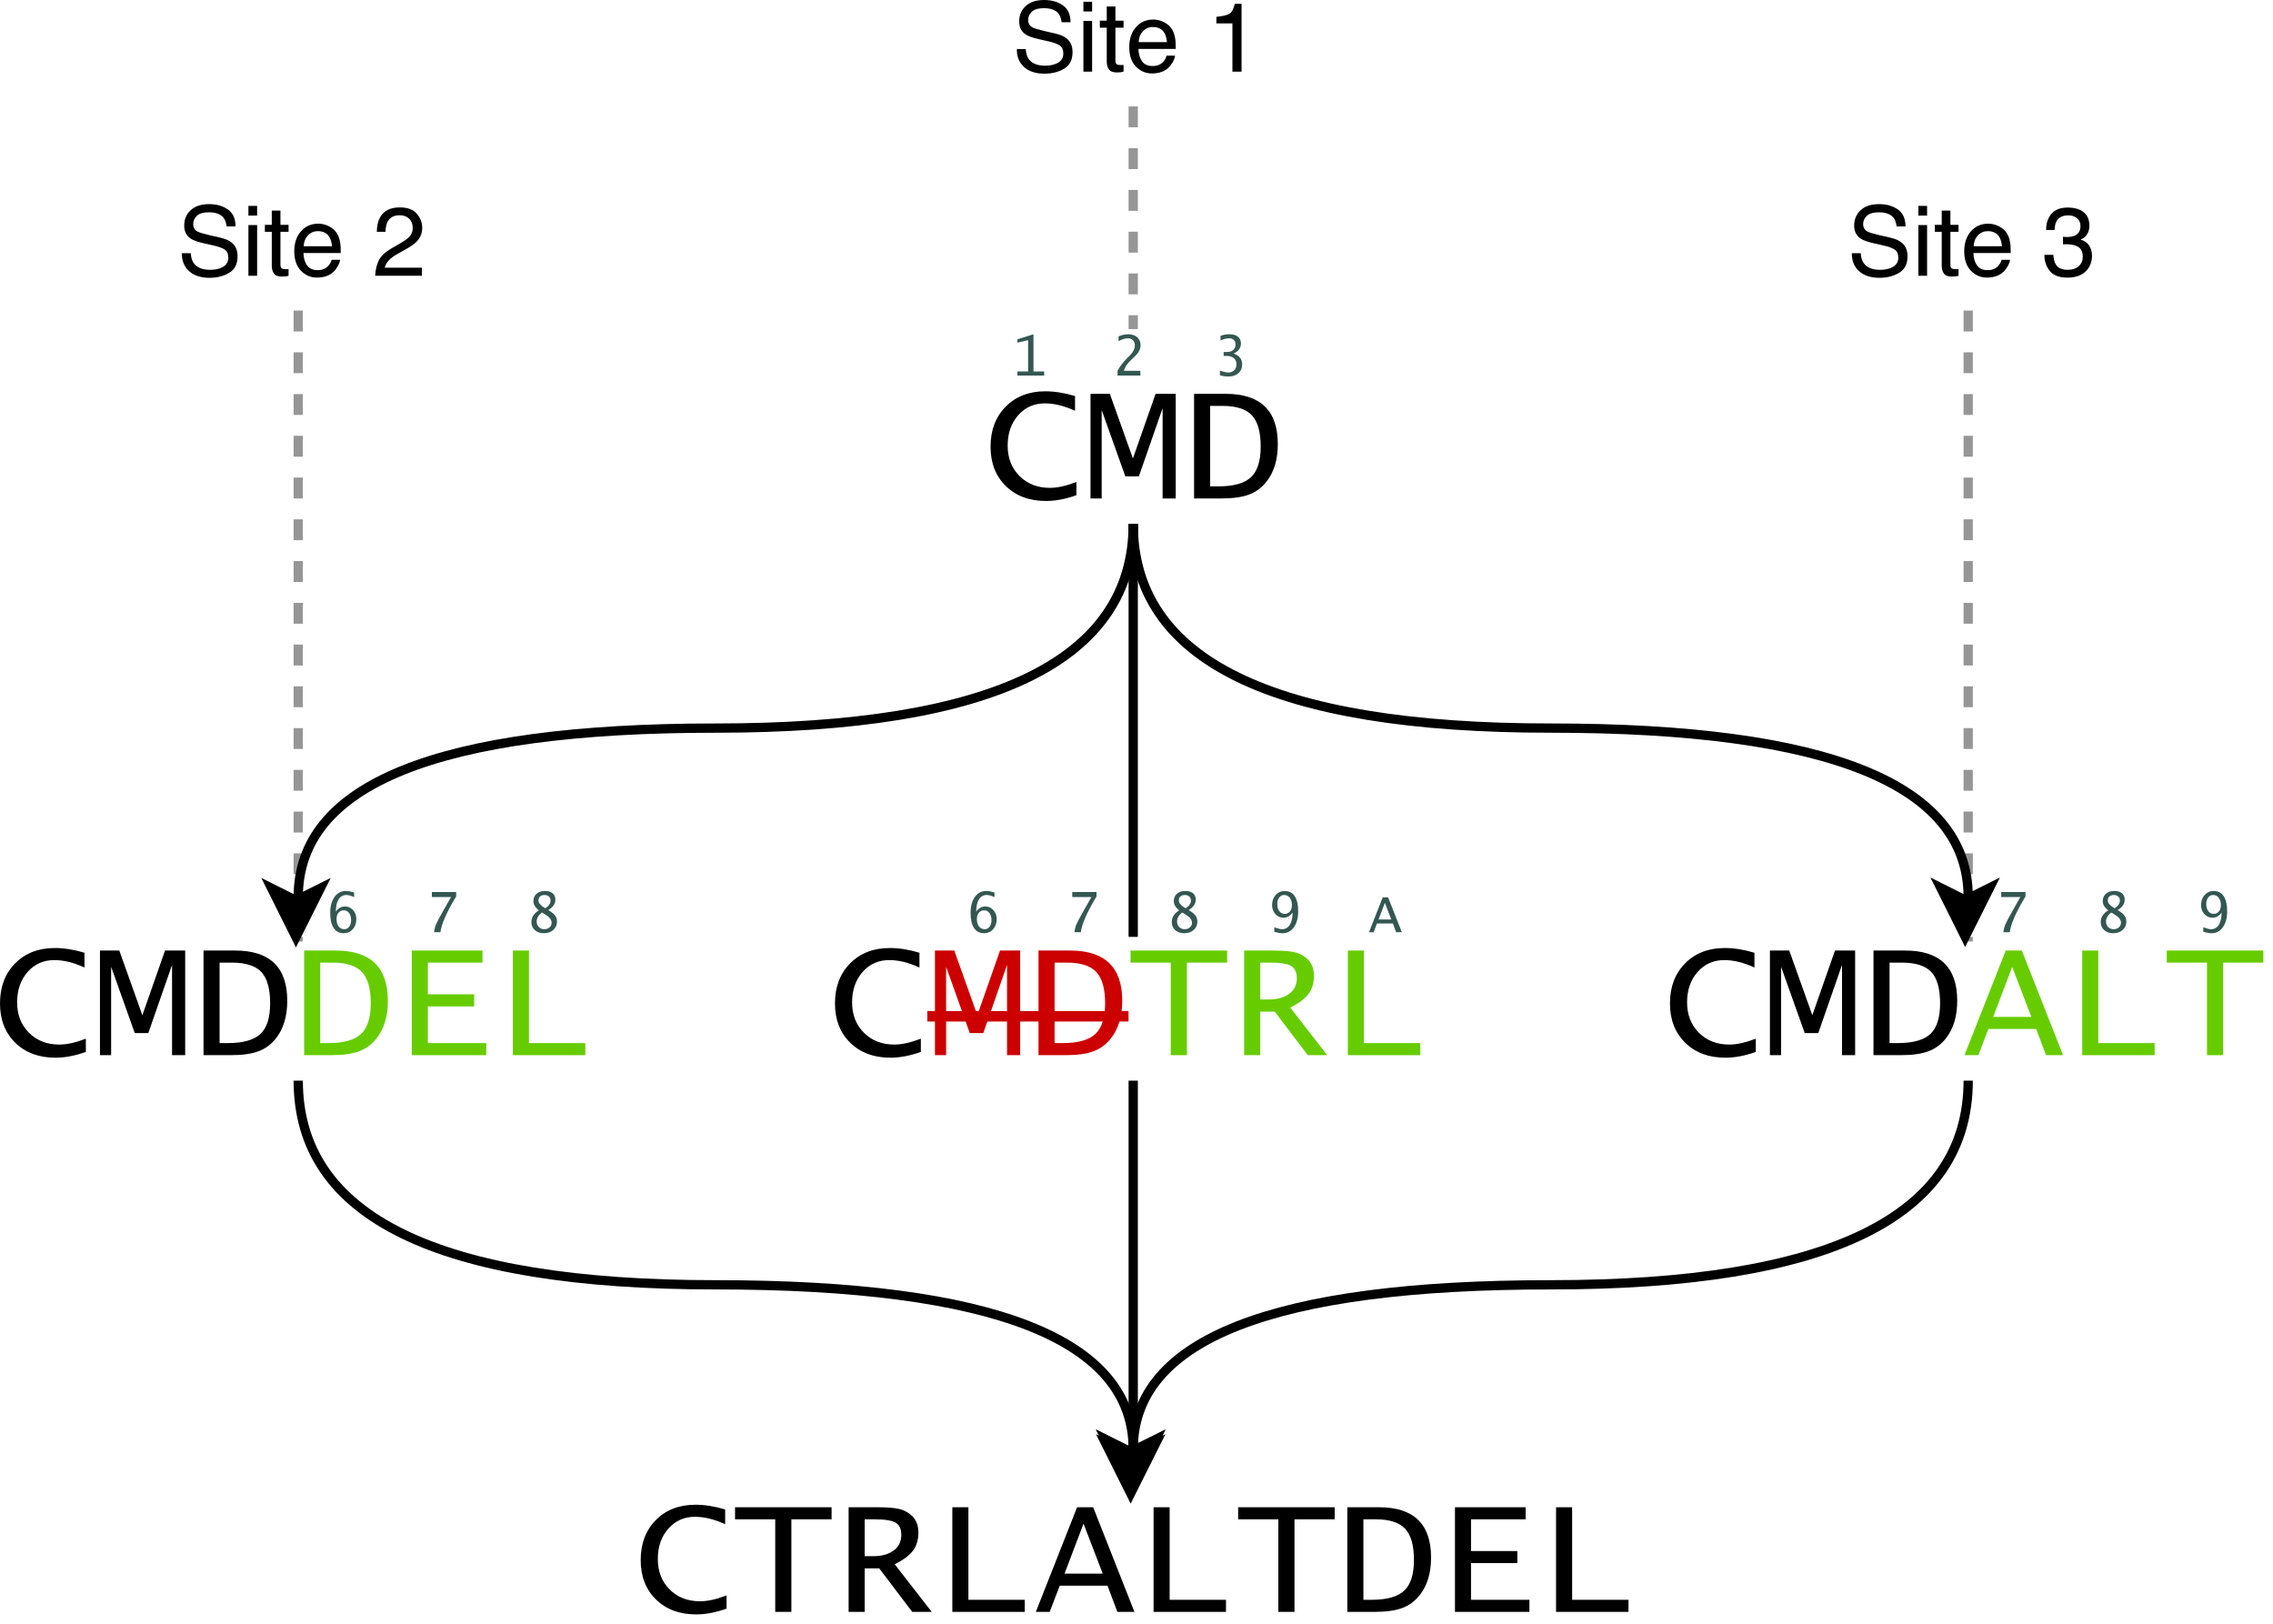 <?xml version="1.0" encoding="UTF-8" standalone="no"?>
<!DOCTYPE svg PUBLIC "-//W3C//DTD SVG 1.1//EN" "http://www.w3.org/Graphics/SVG/1.1/DTD/svg11.dtd">
<svg width="100%" height="100%" viewBox="0 0 196 140" version="1.1" xmlns="http://www.w3.org/2000/svg" xmlns:xlink="http://www.w3.org/1999/xlink" xml:space="preserve" xmlns:serif="http://www.serif.com/" style="fill-rule:evenodd;clip-rule:evenodd;stroke-miterlimit:10;">
    <g transform="matrix(1,0,0,1,-71.083,-59.023)">
        <g transform="matrix(0,0.8,-0.8,0,328,-103)">
            <path d="M236,109C236,109 258.667,109 304,109" style="fill:none;stroke:rgb(150,150,150);stroke-width:1px;stroke-dasharray:2.25,2.25;"/>
        </g>
        <g transform="matrix(0,0.8,-0.8,0,184,41)">
            <path d="M56,109C56,109 78.667,109 124,109" style="fill:none;stroke:rgb(150,150,150);stroke-width:1px;stroke-dasharray:2.25,2.25;"/>
        </g>
        <g transform="matrix(0,0.8,-0.8,0,220.8,-66.2)">
            <path d="M168,65C168,65 176,65 192,65" style="fill:none;stroke:rgb(150,150,150);stroke-width:1px;stroke-dasharray:2.25,2.25;"/>
        </g>
        <g transform="matrix(0.8,0,0,-0.8,24.8,214.776)">
            <path d="M180,138.22C180,123.553 165,116.22 135,116.22C105,116.22 90,110.147 90,98" style="fill:none;stroke:black;stroke-width:1px;"/>
        </g>
        <g transform="matrix(-0.447,-0.895,-0.895,0.447,725.72,-68.242)">
            <path d="M94.927,655.513L99.621,655.513L97.747,654.106L97.745,651.755L94.927,655.513Z" style="fill-rule:nonzero;stroke:black;stroke-width:0.8px;"/>
        </g>
        <g transform="matrix(0.8,0,0,-0.8,24.8,214.776)">
            <path d="M180,138.22C180,123.553 195,116.22 225,116.22C255,116.22 270,110.147 270,98" style="fill:none;stroke:black;stroke-width:1px;"/>
        </g>
        <g transform="matrix(-0.447,-0.895,-0.895,0.447,934.021,60.605)">
            <path d="M238.927,655.513L243.621,655.513L241.747,654.106L241.745,651.755L238.927,655.513Z" style="fill-rule:nonzero;stroke:black;stroke-width:0.8px;"/>
        </g>
        <g transform="matrix(0.8,0,0,-0.8,24.8,310.376)">
            <path d="M90,197.72C90,183.053 105,175.72 135,175.72C165,175.72 180,169.813 180,158" style="fill:none;stroke:black;stroke-width:1px;"/>
        </g>
        <g transform="matrix(-0.447,-0.895,-0.895,0.447,787.279,65.036)">
            <path d="M166.927,607.913L171.621,607.913L169.747,606.506L169.745,604.155L166.927,607.913Z" style="fill-rule:nonzero;stroke:black;stroke-width:0.8px;"/>
        </g>
        <g transform="matrix(0.8,0,0,-0.8,24.8,310.376)">
            <path d="M270,197.72C270,183.053 255,175.72 225,175.72C195,175.72 180,169.813 180,158" style="fill:none;stroke:black;stroke-width:1px;"/>
        </g>
        <g transform="matrix(-0.447,-0.895,-0.895,0.447,787.279,65.036)">
            <path d="M166.927,607.913L171.621,607.913L169.747,606.506L169.745,604.155L166.927,607.913Z" style="fill-rule:nonzero;stroke:black;stroke-width:0.8px;"/>
        </g>
        <path d="M163.902,101.719C162.973,102.052 162.099,102.218 161.279,102.218C159.845,102.218 158.689,101.788 157.812,100.928C156.936,100.068 156.498,98.937 156.498,97.535C156.498,96.115 156.934,94.964 157.805,94.083C158.677,93.202 159.816,92.761 161.223,92.761C162.02,92.761 162.873,92.897 163.782,93.169L163.782,94.441C162.854,94.015 161.987,93.802 161.18,93.802C160.248,93.802 159.48,94.144 158.878,94.828C158.275,95.512 157.974,96.384 157.974,97.444C157.974,98.512 158.314,99.387 158.994,100.066C159.673,100.746 160.548,101.086 161.616,101.086C162.263,101.086 163.025,100.917 163.902,100.58L163.902,101.719Z" style="fill-rule:nonzero;"/>
        <path d="M165.118,102L165.118,92.979L166.784,92.979L168.767,98.534L168.781,98.534L170.729,92.979L172.466,92.979L172.466,102L171.334,102L171.334,94.259L171.32,94.259L169.287,100.095L168.12,100.095L166.095,94.42L166.081,94.42L166.081,102L165.118,102Z" style="fill-rule:nonzero;"/>
        <path d="M174.048,102L174.048,92.979L176.769,92.979C179.769,92.979 181.269,94.423 181.269,97.31C181.269,98.646 180.943,99.727 180.291,100.552C179.884,101.072 179.381,101.443 178.783,101.666C178.186,101.889 177.39,102 176.396,102L174.048,102ZM175.433,100.959L176.129,100.959C177.451,100.959 178.392,100.697 178.952,100.172C179.512,99.647 179.792,98.766 179.792,97.528C179.792,96.272 179.539,95.373 179.033,94.832C178.527,94.29 177.683,94.02 176.502,94.02L175.433,94.02L175.433,100.959Z" style="fill-rule:nonzero;"/>
        <g>
            <path d="M78.487,149.719C77.559,150.052 76.684,150.218 75.864,150.218C74.43,150.218 73.274,149.788 72.398,148.928C71.521,148.068 71.083,146.937 71.083,145.535C71.083,144.115 71.519,142.964 72.391,142.083C73.262,141.202 74.402,140.761 75.808,140.761C76.605,140.761 77.458,140.897 78.367,141.169L78.367,142.441C77.439,142.015 76.572,141.802 75.766,141.802C74.833,141.802 74.065,142.144 73.463,142.828C72.861,143.512 72.559,144.384 72.559,145.444C72.559,146.512 72.899,147.387 73.579,148.066C74.259,148.746 75.133,149.086 76.202,149.086C76.848,149.086 77.61,148.917 78.487,148.58L78.487,149.719Z" style="fill-rule:nonzero;"/>
            <path d="M79.703,150L79.703,140.979L81.37,140.979L83.352,146.534L83.366,146.534L85.314,140.979L87.051,140.979L87.051,150L85.919,150L85.919,142.259L85.905,142.259L83.873,148.095L82.705,148.095L80.68,142.42L80.666,142.42L80.666,150L79.703,150Z" style="fill-rule:nonzero;"/>
            <path d="M88.633,150L88.633,140.979L91.354,140.979C94.354,140.979 95.854,142.423 95.854,145.31C95.854,146.646 95.528,147.727 94.877,148.552C94.469,149.072 93.966,149.443 93.368,149.666C92.771,149.889 91.975,150 90.981,150L88.633,150ZM90.018,148.959L90.714,148.959C92.036,148.959 92.977,148.697 93.537,148.172C94.097,147.647 94.377,146.766 94.377,145.528C94.377,144.272 94.124,143.373 93.618,142.832C93.112,142.29 92.268,142.02 91.087,142.02L90.018,142.02L90.018,148.959Z" style="fill-rule:nonzero;"/>
            <path d="M97.309,150L97.309,140.979L100.03,140.979C103.03,140.979 104.53,142.423 104.53,145.31C104.53,146.646 104.205,147.727 103.553,148.552C103.145,149.072 102.643,149.443 102.045,149.666C101.447,149.889 100.652,150 99.658,150L97.309,150ZM98.695,148.959L99.391,148.959C100.712,148.959 101.654,148.697 102.214,148.172C102.774,147.647 103.054,146.766 103.054,145.528C103.054,144.272 102.801,143.373 102.295,142.832C101.788,142.29 100.945,142.02 99.763,142.02L98.695,142.02L98.695,148.959Z" style="fill:rgb(102,204,0);fill-rule:nonzero;"/>
            <path d="M106.591,150L106.591,140.979L112.687,140.979L112.687,142.02L107.976,142.02L107.976,144.755L111.97,144.755L111.97,145.795L107.976,145.795L107.976,148.959L113.01,148.959L113.01,150L106.591,150Z" style="fill:rgb(102,204,0);fill-rule:nonzero;"/>
            <path d="M115.309,150L115.309,140.979L116.695,140.979L116.695,148.959L121.553,148.959L121.553,150L115.309,150Z" style="fill:rgb(102,204,0);fill-rule:nonzero;"/>
        </g>
        <g>
            <path d="M222.487,149.719C221.559,150.052 220.684,150.218 219.864,150.218C218.43,150.218 217.274,149.788 216.398,148.928C215.521,148.068 215.083,146.937 215.083,145.535C215.083,144.115 215.519,142.964 216.391,142.083C217.262,141.202 218.402,140.761 219.808,140.761C220.605,140.761 221.458,140.897 222.367,141.169L222.367,142.441C221.439,142.015 220.572,141.802 219.766,141.802C218.833,141.802 218.065,142.144 217.463,142.828C216.861,143.512 216.559,144.384 216.559,145.444C216.559,146.512 216.899,147.387 217.579,148.066C218.259,148.746 219.133,149.086 220.202,149.086C220.848,149.086 221.61,148.917 222.487,148.58L222.487,149.719Z" style="fill-rule:nonzero;"/>
            <path d="M223.703,150L223.703,140.979L225.37,140.979L227.352,146.534L227.366,146.534L229.314,140.979L231.051,140.979L231.051,150L229.919,150L229.919,142.259L229.905,142.259L227.873,148.095L226.705,148.095L224.68,142.42L224.666,142.42L224.666,150L223.703,150Z" style="fill-rule:nonzero;"/>
            <path d="M232.633,150L232.633,140.979L235.354,140.979C238.354,140.979 239.854,142.423 239.854,145.31C239.854,146.646 239.528,147.727 238.877,148.552C238.469,149.072 237.966,149.443 237.368,149.666C236.771,149.889 235.975,150 234.981,150L232.633,150ZM234.018,148.959L234.714,148.959C236.036,148.959 236.977,148.697 237.537,148.172C238.097,147.647 238.377,146.766 238.377,145.528C238.377,144.272 238.124,143.373 237.618,142.832C237.112,142.29 236.268,142.02 235.087,142.02L234.018,142.02L234.018,148.959Z" style="fill-rule:nonzero;"/>
            <path d="M240.48,150L244.038,140.979L245.423,140.979L248.98,150L247.511,150L246.66,147.743L242.54,147.743L241.675,150L240.48,150ZM242.955,146.702L246.245,146.702L244.593,142.392L242.955,146.702Z" style="fill:rgb(102,204,0);fill-rule:nonzero;"/>
            <path d="M250.633,150L250.633,140.979L252.018,140.979L252.018,148.959L256.877,148.959L256.877,150L250.633,150Z" style="fill:rgb(102,204,0);fill-rule:nonzero;"/>
            <path d="M261.391,150L261.391,142.02L257.924,142.02L257.924,140.979L266.249,140.979L266.249,142.02L262.783,142.02L262.783,150L261.391,150Z" style="fill:rgb(102,204,0);fill-rule:nonzero;"/>
        </g>
        <path d="M133.734,197.719C132.805,198.052 131.931,198.218 131.111,198.218C129.677,198.218 128.521,197.788 127.645,196.928C126.768,196.068 126.33,194.937 126.33,193.535C126.33,192.115 126.766,190.964 127.638,190.083C128.509,189.202 129.648,188.761 131.055,188.761C131.852,188.761 132.705,188.897 133.614,189.169L133.614,190.441C132.686,190.015 131.819,189.802 131.012,189.802C130.08,189.802 129.312,190.144 128.71,190.828C128.107,191.512 127.806,192.384 127.806,193.444C127.806,194.512 128.146,195.387 128.826,196.066C129.505,196.746 130.38,197.086 131.448,197.086C132.095,197.086 132.857,196.917 133.734,196.58L133.734,197.719Z" style="fill-rule:nonzero;"/>
        <path d="M137.931,198L137.931,190.02L134.465,190.02L134.465,188.979L142.79,188.979L142.79,190.02L139.323,190.02L139.323,198L137.931,198Z" style="fill-rule:nonzero;"/>
        <path d="M144.259,198L144.259,188.979L146.784,188.979C147.834,188.979 148.563,189.066 148.97,189.239C149.842,189.6 150.278,190.237 150.278,191.152C150.278,191.78 150.121,192.304 149.807,192.723C149.493,193.143 148.968,193.533 148.232,193.894L151.424,198L149.744,198L146.896,194.245L145.645,194.245L145.645,198L144.259,198ZM145.645,193.198L146.376,193.198C147.121,193.198 147.712,193.034 148.148,192.705C148.584,192.377 148.802,191.934 148.802,191.377C148.802,190.856 148.638,190.5 148.309,190.308C147.981,190.116 147.377,190.02 146.495,190.02L145.645,190.02L145.645,193.198Z" style="fill-rule:nonzero;"/>
        <path d="M153.203,198L153.203,188.979L154.588,188.979L154.588,196.959L159.447,196.959L159.447,198L153.203,198Z" style="fill-rule:nonzero;"/>
        <path d="M160.403,198L163.961,188.979L165.346,188.979L168.904,198L167.434,198L166.584,195.743L162.463,195.743L161.598,198L160.403,198ZM162.878,194.702L166.169,194.702L164.516,190.392L162.878,194.702Z" style="fill-rule:nonzero;"/>
        <path d="M170.556,198L170.556,188.979L171.941,188.979L171.941,196.959L176.8,196.959L176.8,198L170.556,198Z" style="fill-rule:nonzero;"/>
        <path d="M181.314,198L181.314,190.02L177.848,190.02L177.848,188.979L186.173,188.979L186.173,190.02L182.706,190.02L182.706,198L181.314,198Z" style="fill-rule:nonzero;"/>
        <path d="M187.262,198L187.262,188.979L189.984,188.979C192.984,188.979 194.484,190.423 194.484,193.31C194.484,194.646 194.158,195.727 193.506,196.552C193.098,197.072 192.596,197.443 191.998,197.666C191.4,197.889 190.605,198 189.611,198L187.262,198ZM188.648,196.959L189.344,196.959C190.666,196.959 191.607,196.697 192.167,196.172C192.727,195.647 193.007,194.766 193.007,193.528C193.007,192.272 192.754,191.373 192.248,190.832C191.741,190.29 190.898,190.02 189.716,190.02L188.648,190.02L188.648,196.959Z" style="fill-rule:nonzero;"/>
        <path d="M196.544,198L196.544,188.979L202.64,188.979L202.64,190.02L197.929,190.02L197.929,192.755L201.923,192.755L201.923,193.795L197.929,193.795L197.929,196.959L202.963,196.959L202.963,198L196.544,198Z" style="fill-rule:nonzero;"/>
        <path d="M205.262,198L205.262,188.979L206.648,188.979L206.648,196.959L211.506,196.959L211.506,198L205.262,198Z" style="fill-rule:nonzero;"/>
        <path d="M159.533,63.256C159.552,63.598 159.633,63.875 159.775,64.088C160.046,64.488 160.523,64.687 161.207,64.687C161.513,64.687 161.792,64.644 162.043,64.556C162.53,64.387 162.773,64.083 162.773,63.646C162.773,63.317 162.671,63.084 162.466,62.944C162.258,62.807 161.933,62.688 161.49,62.587L160.673,62.403C160.14,62.282 159.763,62.15 159.541,62.005C159.158,61.753 158.967,61.377 158.967,60.877C158.967,60.336 159.154,59.891 159.529,59.544C159.904,59.197 160.434,59.023 161.12,59.023C161.752,59.023 162.289,59.175 162.73,59.48C163.172,59.785 163.393,60.273 163.393,60.943L162.626,60.943C162.585,60.62 162.497,60.372 162.363,60.2C162.114,59.886 161.692,59.729 161.096,59.729C160.615,59.729 160.269,59.83 160.058,60.032C159.848,60.234 159.742,60.47 159.742,60.737C159.742,61.033 159.865,61.249 160.111,61.386C160.273,61.473 160.638,61.582 161.207,61.714L162.051,61.906C162.459,61.999 162.773,62.127 162.995,62.288C163.378,62.57 163.569,62.978 163.569,63.514C163.569,64.181 163.326,64.659 162.841,64.946C162.356,65.233 161.792,65.376 161.149,65.376C160.4,65.376 159.813,65.185 159.39,64.802C158.966,64.422 158.758,63.907 158.766,63.256L159.533,63.256Z" style="fill-rule:nonzero;"/>
        <path d="M164.504,60.828L165.255,60.828L165.255,65.2L164.504,65.2L164.504,60.828ZM164.504,59.175L165.255,59.175L165.255,60.012L164.504,60.012L164.504,59.175Z" style="fill-rule:nonzero;"/>
        <path d="M166.518,59.581L167.265,59.581L167.265,60.807L167.966,60.807L167.966,61.41L167.265,61.41L167.265,64.277C167.265,64.43 167.317,64.533 167.42,64.585C167.478,64.615 167.574,64.63 167.708,64.63C167.743,64.63 167.781,64.629 167.822,64.628C167.863,64.626 167.911,64.623 167.966,64.618L167.966,65.2C167.881,65.225 167.793,65.242 167.701,65.253C167.61,65.264 167.511,65.27 167.404,65.27C167.059,65.27 166.826,65.182 166.703,65.005C166.58,64.829 166.518,64.6 166.518,64.318L166.518,61.41L165.923,61.41L165.923,60.807L166.518,60.807L166.518,59.581Z" style="fill-rule:nonzero;"/>
        <path d="M170.533,60.709C170.845,60.709 171.147,60.782 171.44,60.928C171.733,61.075 171.955,61.264 172.108,61.496C172.256,61.718 172.355,61.976 172.404,62.271C172.448,62.474 172.469,62.796 172.469,63.239L169.25,63.239C169.263,63.685 169.369,64.043 169.566,64.312C169.762,64.581 170.067,64.716 170.48,64.716C170.866,64.716 171.173,64.589 171.403,64.335C171.534,64.187 171.627,64.016 171.682,63.822L172.408,63.822C172.389,63.983 172.325,64.163 172.217,64.361C172.109,64.559 171.988,64.721 171.854,64.847C171.63,65.066 171.352,65.214 171.022,65.29C170.844,65.334 170.643,65.356 170.419,65.356C169.872,65.356 169.408,65.157 169.028,64.759C168.648,64.361 168.458,63.804 168.458,63.088C168.458,62.382 168.65,61.809 169.032,61.369C169.415,60.929 169.916,60.709 170.533,60.709ZM171.711,62.653C171.681,62.333 171.611,62.077 171.501,61.886C171.299,61.53 170.961,61.353 170.488,61.353C170.149,61.353 169.865,61.475 169.635,61.72C169.406,61.965 169.284,62.276 169.27,62.653L171.711,62.653Z" style="fill-rule:nonzero;"/>
        <path d="M175.972,61.041L175.972,60.475C176.505,60.423 176.877,60.336 177.088,60.215C177.298,60.093 177.456,59.805 177.559,59.351L178.142,59.351L178.142,65.2L177.354,65.2L177.354,61.041L175.972,61.041Z" style="fill-rule:nonzero;"/>
        <path d="M231.533,80.856C231.552,81.198 231.633,81.475 231.775,81.688C232.046,82.088 232.523,82.287 233.207,82.287C233.513,82.287 233.792,82.244 234.043,82.156C234.53,81.987 234.773,81.683 234.773,81.246C234.773,80.917 234.671,80.684 234.466,80.544C234.258,80.407 233.933,80.288 233.49,80.187L232.673,80.003C232.14,79.882 231.763,79.75 231.541,79.605C231.158,79.353 230.967,78.977 230.967,78.477C230.967,77.936 231.154,77.491 231.529,77.144C231.904,76.797 232.434,76.623 233.12,76.623C233.752,76.623 234.289,76.775 234.73,77.08C235.172,77.385 235.393,77.873 235.393,78.543L234.626,78.543C234.585,78.22 234.497,77.972 234.363,77.8C234.114,77.486 233.692,77.329 233.096,77.329C232.615,77.329 232.269,77.43 232.058,77.632C231.848,77.834 231.742,78.07 231.742,78.337C231.742,78.633 231.865,78.849 232.111,78.986C232.273,79.073 232.638,79.182 233.207,79.314L234.051,79.506C234.459,79.599 234.773,79.727 234.995,79.888C235.378,80.17 235.569,80.578 235.569,81.114C235.569,81.781 235.326,82.259 234.841,82.546C234.356,82.833 233.792,82.976 233.149,82.976C232.4,82.976 231.813,82.785 231.39,82.402C230.966,82.022 230.758,81.507 230.766,80.856L231.533,80.856Z" style="fill-rule:nonzero;"/>
        <path d="M236.504,78.428L237.255,78.428L237.255,82.8L236.504,82.8L236.504,78.428ZM236.504,76.775L237.255,76.775L237.255,77.612L236.504,77.612L236.504,76.775Z" style="fill-rule:nonzero;"/>
        <path d="M238.518,77.181L239.265,77.181L239.265,78.407L239.966,78.407L239.966,79.01L239.265,79.01L239.265,81.877C239.265,82.03 239.317,82.133 239.42,82.185C239.478,82.215 239.574,82.23 239.708,82.23C239.743,82.23 239.781,82.229 239.822,82.228C239.863,82.226 239.911,82.223 239.966,82.218L239.966,82.8C239.881,82.825 239.793,82.842 239.701,82.853C239.61,82.864 239.511,82.87 239.404,82.87C239.059,82.87 238.826,82.782 238.703,82.605C238.58,82.429 238.518,82.2 238.518,81.918L238.518,79.01L237.923,79.01L237.923,78.407L238.518,78.407L238.518,77.181Z" style="fill-rule:nonzero;"/>
        <path d="M242.533,78.309C242.845,78.309 243.147,78.382 243.44,78.528C243.733,78.675 243.955,78.864 244.108,79.096C244.256,79.318 244.355,79.576 244.404,79.871C244.448,80.074 244.469,80.396 244.469,80.839L241.25,80.839C241.263,81.285 241.369,81.643 241.566,81.912C241.762,82.181 242.067,82.316 242.48,82.316C242.866,82.316 243.173,82.189 243.403,81.935C243.534,81.787 243.627,81.616 243.682,81.422L244.408,81.422C244.389,81.583 244.325,81.763 244.217,81.961C244.109,82.159 243.988,82.321 243.854,82.447C243.63,82.666 243.352,82.814 243.022,82.89C242.844,82.934 242.643,82.956 242.419,82.956C241.872,82.956 241.408,82.757 241.028,82.359C240.648,81.961 240.458,81.404 240.458,80.688C240.458,79.982 240.65,79.409 241.032,78.969C241.415,78.529 241.916,78.309 242.533,78.309ZM243.711,80.253C243.681,79.933 243.611,79.677 243.501,79.486C243.299,79.13 242.961,78.953 242.488,78.953C242.149,78.953 241.865,79.075 241.635,79.32C241.406,79.565 241.284,79.876 241.27,80.253L243.711,80.253Z" style="fill-rule:nonzero;"/>
        <path d="M249.35,82.96C248.656,82.96 248.152,82.769 247.839,82.388C247.526,82.006 247.369,81.542 247.369,80.995L248.14,80.995C248.173,81.375 248.244,81.652 248.354,81.824C248.545,82.133 248.891,82.287 249.391,82.287C249.78,82.287 250.091,82.183 250.326,81.976C250.562,81.768 250.679,81.5 250.679,81.172C250.679,80.767 250.555,80.484 250.308,80.323C250.061,80.161 249.717,80.081 249.276,80.081C249.227,80.081 249.177,80.081 249.127,80.083C249.076,80.084 249.025,80.086 248.973,80.089L248.973,79.437C249.05,79.445 249.114,79.45 249.166,79.453C249.218,79.456 249.274,79.457 249.334,79.457C249.61,79.457 249.837,79.413 250.015,79.326C250.326,79.173 250.482,78.899 250.482,78.506C250.482,78.213 250.378,77.988 250.171,77.829C249.963,77.67 249.721,77.591 249.445,77.591C248.952,77.591 248.612,77.755 248.423,78.083C248.319,78.264 248.261,78.521 248.247,78.854L247.517,78.854C247.517,78.417 247.604,78.045 247.779,77.739C248.08,77.192 248.609,76.918 249.367,76.918C249.966,76.918 250.429,77.052 250.757,77.318C251.085,77.585 251.249,77.971 251.249,78.477C251.249,78.838 251.152,79.13 250.958,79.355C250.838,79.494 250.682,79.604 250.491,79.683C250.8,79.768 251.041,79.931 251.214,80.173C251.388,80.415 251.475,80.711 251.475,81.061C251.475,81.621 251.29,82.078 250.921,82.431C250.552,82.784 250.028,82.96 249.35,82.96Z" style="fill-rule:nonzero;"/>
        <path d="M87.533,80.856C87.552,81.198 87.633,81.475 87.775,81.688C88.046,82.088 88.523,82.287 89.207,82.287C89.513,82.287 89.792,82.244 90.043,82.156C90.53,81.987 90.773,81.683 90.773,81.246C90.773,80.917 90.671,80.684 90.466,80.544C90.258,80.407 89.933,80.288 89.49,80.187L88.673,80.003C88.14,79.882 87.763,79.75 87.541,79.605C87.158,79.353 86.967,78.977 86.967,78.477C86.967,77.936 87.154,77.491 87.529,77.144C87.904,76.797 88.434,76.623 89.12,76.623C89.752,76.623 90.289,76.775 90.73,77.08C91.172,77.385 91.393,77.873 91.393,78.543L90.626,78.543C90.585,78.22 90.497,77.972 90.363,77.8C90.114,77.486 89.692,77.329 89.096,77.329C88.615,77.329 88.269,77.43 88.058,77.632C87.848,77.834 87.742,78.07 87.742,78.337C87.742,78.633 87.865,78.849 88.111,78.986C88.273,79.073 88.638,79.182 89.207,79.314L90.051,79.506C90.459,79.599 90.773,79.727 90.995,79.888C91.378,80.17 91.569,80.578 91.569,81.114C91.569,81.781 91.326,82.259 90.841,82.546C90.356,82.833 89.792,82.976 89.149,82.976C88.4,82.976 87.813,82.785 87.39,82.402C86.966,82.022 86.758,81.507 86.766,80.856L87.533,80.856Z" style="fill-rule:nonzero;"/>
        <path d="M92.504,78.428L93.255,78.428L93.255,82.8L92.504,82.8L92.504,78.428ZM92.504,76.775L93.255,76.775L93.255,77.612L92.504,77.612L92.504,76.775Z" style="fill-rule:nonzero;"/>
        <path d="M94.518,77.181L95.265,77.181L95.265,78.407L95.966,78.407L95.966,79.01L95.265,79.01L95.265,81.877C95.265,82.03 95.317,82.133 95.42,82.185C95.478,82.215 95.574,82.23 95.708,82.23C95.743,82.23 95.781,82.229 95.822,82.228C95.863,82.226 95.911,82.223 95.966,82.218L95.966,82.8C95.881,82.825 95.793,82.842 95.701,82.853C95.61,82.864 95.511,82.87 95.404,82.87C95.059,82.87 94.826,82.782 94.703,82.605C94.58,82.429 94.518,82.2 94.518,81.918L94.518,79.01L93.923,79.01L93.923,78.407L94.518,78.407L94.518,77.181Z" style="fill-rule:nonzero;"/>
        <path d="M98.533,78.309C98.845,78.309 99.147,78.382 99.44,78.528C99.733,78.675 99.955,78.864 100.108,79.096C100.256,79.318 100.355,79.576 100.404,79.871C100.448,80.074 100.469,80.396 100.469,80.839L97.25,80.839C97.263,81.285 97.369,81.643 97.566,81.912C97.762,82.181 98.067,82.316 98.48,82.316C98.866,82.316 99.173,82.189 99.403,81.935C99.534,81.787 99.627,81.616 99.682,81.422L100.408,81.422C100.389,81.583 100.325,81.763 100.217,81.961C100.109,82.159 99.988,82.321 99.854,82.447C99.63,82.666 99.352,82.814 99.022,82.89C98.844,82.934 98.643,82.956 98.419,82.956C97.872,82.956 97.408,82.757 97.028,82.359C96.648,81.961 96.458,81.404 96.458,80.688C96.458,79.982 96.65,79.409 97.032,78.969C97.415,78.529 97.916,78.309 98.533,78.309ZM99.711,80.253C99.681,79.933 99.611,79.677 99.501,79.486C99.299,79.13 98.961,78.953 98.488,78.953C98.149,78.953 97.865,79.075 97.635,79.32C97.406,79.565 97.284,79.876 97.27,80.253L99.711,80.253Z" style="fill-rule:nonzero;"/>
        <path d="M103.431,82.8C103.458,82.294 103.563,81.854 103.745,81.479C103.926,81.105 104.281,80.764 104.809,80.458L105.596,80.003C105.949,79.798 106.197,79.623 106.339,79.478C106.563,79.251 106.675,78.991 106.675,78.698C106.675,78.357 106.573,78.085 106.367,77.884C106.162,77.683 105.889,77.583 105.547,77.583C105.041,77.583 104.691,77.774 104.497,78.157C104.393,78.362 104.336,78.646 104.325,79.01L103.574,79.01C103.583,78.499 103.677,78.082 103.857,77.759C104.177,77.19 104.742,76.906 105.551,76.906C106.224,76.906 106.715,77.088 107.026,77.452C107.336,77.815 107.491,78.22 107.491,78.666C107.491,79.136 107.326,79.538 106.995,79.871C106.804,80.066 106.46,80.301 105.966,80.577L105.404,80.889C105.136,81.036 104.925,81.177 104.772,81.311C104.499,81.549 104.326,81.813 104.255,82.103L107.463,82.103L107.463,82.8L103.431,82.8Z" style="fill-rule:nonzero;"/>
        <g>
            <path d="M150.487,149.719C149.559,150.052 148.684,150.218 147.864,150.218C146.43,150.218 145.274,149.788 144.398,148.928C143.521,148.068 143.083,146.937 143.083,145.535C143.083,144.115 143.519,142.964 144.391,142.083C145.263,141.202 146.402,140.761 147.808,140.761C148.605,140.761 149.458,140.897 150.367,141.169L150.367,142.441C149.439,142.015 148.572,141.802 147.766,141.802C146.833,141.802 146.065,142.144 145.463,142.828C144.861,143.512 144.559,144.384 144.559,145.444C144.559,146.512 144.899,147.387 145.579,148.066C146.259,148.746 147.133,149.086 148.202,149.086C148.848,149.086 149.61,148.917 150.487,148.58L150.487,149.719Z" style="fill-rule:nonzero;"/>
            <path d="M151.703,150L151.703,140.979L153.37,140.979L155.352,146.534L155.366,146.534L157.314,140.979L159.051,140.979L159.051,150L157.919,150L157.919,142.259L157.905,142.259L155.873,148.095L154.705,148.095L152.68,142.42L152.666,142.42L152.666,150L151.703,150Z" style="fill:rgb(204,0,0);fill-rule:nonzero;"/>
            <path d="M160.633,150L160.633,140.979L163.354,140.979C166.354,140.979 167.854,142.423 167.854,145.31C167.854,146.646 167.528,147.727 166.877,148.552C166.469,149.072 165.966,149.443 165.368,149.666C164.771,149.889 163.975,150 162.981,150L160.633,150ZM162.018,148.959L162.714,148.959C164.036,148.959 164.977,148.697 165.537,148.172C166.097,147.647 166.377,146.766 166.377,145.528C166.377,144.272 166.124,143.373 165.618,142.832C165.112,142.29 164.268,142.02 163.087,142.02L162.018,142.02L162.018,148.959Z" style="fill:rgb(204,0,0);fill-rule:nonzero;"/>
        </g>
        <g transform="matrix(1,0,0,1,0,-498.7)">
            <rect x="151.042" y="644.9" width="17.353" height="0.9" style="fill:rgb(204,0,0);"/>
        </g>
        <path d="M172.038,150L172.038,142.02L168.571,142.02L168.571,140.979L176.896,140.979L176.896,142.02L173.43,142.02L173.43,150L172.038,150Z" style="fill:rgb(102,204,0);fill-rule:nonzero;"/>
        <path d="M178.366,150L178.366,140.979L180.89,140.979C181.94,140.979 182.669,141.066 183.077,141.239C183.948,141.6 184.384,142.237 184.384,143.152C184.384,143.78 184.227,144.304 183.913,144.723C183.599,145.143 183.074,145.533 182.338,145.894L185.53,150L183.85,150L181.002,146.245L179.751,146.245L179.751,150L178.366,150ZM179.751,145.198L180.482,145.198C181.227,145.198 181.818,145.034 182.254,144.705C182.69,144.377 182.908,143.934 182.908,143.377C182.908,142.856 182.744,142.5 182.416,142.308C182.088,142.116 181.483,142.02 180.602,142.02L179.751,142.02L179.751,145.198Z" style="fill:rgb(102,204,0);fill-rule:nonzero;"/>
        <path d="M187.309,150L187.309,140.979L188.695,140.979L188.695,148.959L193.553,148.959L193.553,150L187.309,150Z" style="fill:rgb(102,204,0);fill-rule:nonzero;"/>
        <path d="M158.811,91.4L158.811,91.053L159.737,91.053L159.737,88.355L158.811,88.564L158.811,88.278L160.198,87.845L160.198,91.053L161.124,91.053L161.124,91.4L158.811,91.4Z" style="fill:rgb(52,87,81);fill-rule:nonzero;"/>
        <path d="M167.448,91.4L167.448,90.995C167.638,90.626 167.923,90.254 168.301,89.879L168.509,89.67C168.797,89.384 168.941,89.096 168.941,88.805C168.941,88.62 168.886,88.471 168.775,88.359C168.665,88.247 168.518,88.191 168.334,88.191C168.11,88.191 167.844,88.273 167.534,88.435L167.534,88.027C167.822,87.905 168.103,87.845 168.378,87.845C168.695,87.845 168.95,87.931 169.143,88.104C169.336,88.276 169.433,88.504 169.433,88.787C169.433,88.97 169.388,89.141 169.299,89.302C169.21,89.463 169.059,89.643 168.847,89.841L168.65,90.027C168.287,90.364 168.07,90.687 167.996,90.995L169.414,90.995L169.414,91.4L167.448,91.4Z" style="fill:rgb(52,87,81);fill-rule:nonzero;"/>
        <path d="M176.279,91.384L176.279,90.976C176.593,91.085 176.834,91.14 177.003,91.14C177.212,91.14 177.381,91.075 177.509,90.946C177.637,90.818 177.702,90.648 177.702,90.439C177.702,90.205 177.625,90.024 177.473,89.898C177.321,89.771 177.104,89.708 176.823,89.708L176.598,89.708L176.598,89.375L176.731,89.375C176.936,89.375 177.086,89.362 177.18,89.336C177.275,89.311 177.361,89.259 177.439,89.183C177.562,89.061 177.624,88.904 177.624,88.712C177.624,88.551 177.575,88.424 177.477,88.331C177.378,88.238 177.245,88.191 177.076,88.191C176.84,88.191 176.591,88.255 176.328,88.381L176.328,87.976C176.583,87.887 176.841,87.842 177.102,87.842C177.411,87.842 177.653,87.912 177.827,88.052C178.001,88.192 178.088,88.386 178.088,88.634C178.088,89.022 177.88,89.312 177.462,89.506C177.95,89.673 178.194,89.984 178.194,90.439C178.194,90.759 178.086,91.014 177.869,91.203C177.653,91.392 177.361,91.487 176.994,91.487C176.766,91.487 176.527,91.452 176.279,91.384Z" style="fill:rgb(52,87,81);fill-rule:nonzero;"/>
        <path d="M101.62,135.973L101.62,136.37C101.343,136.249 101.123,136.189 100.959,136.189C100.666,136.189 100.441,136.314 100.281,136.564C100.122,136.814 100.042,137.168 100.042,137.626C100.247,137.329 100.511,137.18 100.834,137.18C101.106,137.18 101.337,137.286 101.526,137.496C101.715,137.706 101.809,137.962 101.809,138.266C101.809,138.62 101.707,138.912 101.502,139.142C101.298,139.372 101.037,139.487 100.72,139.487C100.343,139.487 100.055,139.337 99.856,139.037C99.657,138.737 99.557,138.302 99.557,137.734C99.557,137.16 99.68,136.702 99.927,136.358C100.174,136.014 100.503,135.842 100.914,135.842C101.105,135.842 101.34,135.886 101.62,135.973ZM100.776,139.14C100.948,139.14 101.088,139.067 101.196,138.922C101.305,138.777 101.359,138.588 101.359,138.357C101.359,138.105 101.301,137.902 101.185,137.746C101.068,137.591 100.916,137.513 100.727,137.513C100.536,137.513 100.384,137.581 100.271,137.717C100.157,137.853 100.101,138.034 100.101,138.261C100.101,138.53 100.162,138.743 100.284,138.902C100.405,139.061 100.57,139.14 100.776,139.14Z" style="fill:rgb(52,87,81);fill-rule:nonzero;"/>
        <path d="M108.512,139.4C108.541,139.15 108.596,138.927 108.679,138.73C108.762,138.533 108.953,138.17 109.253,137.64L109.977,136.365L108.325,136.365L108.325,135.931L110.416,135.931L110.416,136.32L110.303,136.508C109.558,137.764 109.145,138.728 109.063,139.4L108.512,139.4Z" style="fill:rgb(52,87,81);fill-rule:nonzero;"/>
        <path d="M117.555,137.511C117.239,137.28 117.081,137.014 117.081,136.714C117.081,136.45 117.171,136.239 117.352,136.081C117.532,135.923 117.773,135.845 118.075,135.845C118.359,135.845 118.58,135.91 118.737,136.04C118.894,136.171 118.973,136.355 118.973,136.592C118.973,136.945 118.77,137.245 118.366,137.49C118.645,137.659 118.84,137.816 118.949,137.962C119.059,138.108 119.113,138.283 119.113,138.486C119.113,138.777 119.007,139.016 118.795,139.204C118.582,139.393 118.312,139.487 117.984,139.487C117.663,139.487 117.404,139.398 117.204,139.221C117.005,139.043 116.905,138.812 116.905,138.528C116.905,138.112 117.122,137.773 117.555,137.511ZM117.801,137.698C117.507,137.939 117.36,138.195 117.36,138.467C117.36,138.667 117.421,138.829 117.544,138.954C117.667,139.078 117.827,139.14 118.026,139.14C118.202,139.14 118.35,139.087 118.47,138.98C118.589,138.874 118.649,138.742 118.649,138.584C118.649,138.33 118.47,138.095 118.11,137.881L117.801,137.698ZM118.105,137.333C118.407,137.142 118.558,136.92 118.558,136.667C118.558,136.523 118.51,136.408 118.414,136.321C118.318,136.235 118.191,136.191 118.033,136.191C117.875,136.191 117.749,136.233 117.654,136.316C117.56,136.398 117.512,136.509 117.512,136.648C117.512,136.867 117.668,137.07 117.979,137.258L118.105,137.333Z" style="fill:rgb(52,87,81);fill-rule:nonzero;"/>
        <path d="M156.838,135.973L156.838,136.37C156.562,136.249 156.341,136.189 156.177,136.189C155.885,136.189 155.659,136.314 155.5,136.564C155.341,136.814 155.261,137.168 155.261,137.626C155.466,137.329 155.73,137.18 156.053,137.18C156.325,137.18 156.555,137.286 156.745,137.496C156.934,137.706 157.028,137.962 157.028,138.266C157.028,138.62 156.926,138.912 156.721,139.142C156.516,139.372 156.255,139.487 155.938,139.487C155.562,139.487 155.274,139.337 155.075,139.037C154.875,138.737 154.776,138.302 154.776,137.734C154.776,137.16 154.899,136.702 155.146,136.358C155.393,136.014 155.722,135.842 156.133,135.842C156.323,135.842 156.559,135.886 156.838,135.973ZM155.995,139.14C156.166,139.14 156.307,139.067 156.415,138.922C156.524,138.777 156.578,138.588 156.578,138.357C156.578,138.105 156.52,137.902 156.404,137.746C156.287,137.591 156.134,137.513 155.945,137.513C155.755,137.513 155.603,137.581 155.489,137.717C155.376,137.853 155.32,138.034 155.32,138.261C155.32,138.53 155.38,138.743 155.502,138.902C155.624,139.061 155.788,139.14 155.995,139.14Z" style="fill:rgb(52,87,81);fill-rule:nonzero;"/>
        <path d="M163.731,139.4C163.759,139.15 163.815,138.927 163.898,138.73C163.98,138.533 164.172,138.17 164.472,137.64L165.196,136.365L163.544,136.365L163.544,135.931L165.634,135.931L165.634,136.32L165.522,136.508C164.777,137.764 164.363,138.728 164.282,139.4L163.731,139.4Z" style="fill:rgb(52,87,81);fill-rule:nonzero;"/>
        <path d="M172.773,137.511C172.458,137.28 172.3,137.014 172.3,136.714C172.3,136.45 172.39,136.239 172.571,136.081C172.751,135.923 172.992,135.845 173.294,135.845C173.578,135.845 173.799,135.91 173.956,136.04C174.113,136.171 174.191,136.355 174.191,136.592C174.191,136.945 173.989,137.245 173.584,137.49C173.864,137.659 174.059,137.816 174.168,137.962C174.277,138.108 174.332,138.283 174.332,138.486C174.332,138.777 174.226,139.016 174.013,139.204C173.801,139.393 173.53,139.487 173.202,139.487C172.882,139.487 172.622,139.398 172.423,139.221C172.224,139.043 172.124,138.812 172.124,138.528C172.124,138.112 172.341,137.773 172.773,137.511ZM173.02,137.698C172.726,137.939 172.579,138.195 172.579,138.467C172.579,138.667 172.64,138.829 172.763,138.954C172.886,139.078 173.046,139.14 173.245,139.14C173.421,139.14 173.569,139.087 173.689,138.98C173.808,138.874 173.868,138.742 173.868,138.584C173.868,138.33 173.688,138.095 173.329,137.881L173.02,137.698ZM173.324,137.333C173.626,137.142 173.777,136.92 173.777,136.667C173.777,136.523 173.729,136.408 173.632,136.321C173.536,136.235 173.409,136.191 173.252,136.191C173.094,136.191 172.968,136.233 172.873,136.316C172.779,136.398 172.731,136.509 172.731,136.648C172.731,136.867 172.887,137.07 173.198,137.258L173.324,137.333Z" style="fill:rgb(52,87,81);fill-rule:nonzero;"/>
        <path d="M180.965,139.365L180.965,138.969C181.255,139.083 181.477,139.14 181.63,139.14C181.92,139.14 182.144,139.014 182.303,138.764C182.462,138.513 182.542,138.159 182.542,137.703C182.337,138 182.073,138.148 181.748,138.148C181.476,138.148 181.246,138.043 181.057,137.833C180.869,137.623 180.775,137.367 180.775,137.066C180.775,136.711 180.877,136.419 181.082,136.189C181.287,135.959 181.548,135.845 181.865,135.845C182.241,135.845 182.529,135.994 182.727,136.293C182.926,136.593 183.025,137.027 183.025,137.595C183.025,138.169 182.902,138.627 182.656,138.971C182.41,139.315 182.083,139.487 181.675,139.487C181.492,139.487 181.255,139.446 180.965,139.365ZM181.809,136.191C181.637,136.191 181.496,136.264 181.387,136.409C181.277,136.555 181.223,136.742 181.223,136.972C181.223,137.225 181.281,137.429 181.398,137.584C181.516,137.738 181.669,137.816 181.858,137.816C182.047,137.816 182.198,137.748 182.312,137.612C182.427,137.476 182.484,137.295 182.484,137.068C182.484,136.801 182.422,136.588 182.3,136.429C182.177,136.271 182.013,136.191 181.809,136.191Z" style="fill:rgb(52,87,81);fill-rule:nonzero;"/>
        <path d="M189.13,139.4L190.316,136.393L190.778,136.393L191.964,139.4L191.474,139.4L191.191,138.648L189.817,138.648L189.529,139.4L189.13,139.4ZM189.955,138.301L191.052,138.301L190.502,136.864L189.955,138.301Z" style="fill:rgb(52,87,81);fill-rule:nonzero;"/>
        <path d="M243.836,139.4C243.864,139.15 243.92,138.927 244.002,138.73C244.085,138.533 244.277,138.17 244.577,137.64L245.301,136.365L243.648,136.365L243.648,135.931L245.739,135.931L245.739,136.32L245.627,136.508C244.881,137.764 244.468,138.728 244.387,139.4L243.836,139.4Z" style="fill:rgb(52,87,81);fill-rule:nonzero;"/>
        <path d="M252.878,137.511C252.562,137.28 252.405,137.014 252.405,136.714C252.405,136.45 252.495,136.239 252.675,136.081C252.856,135.923 253.097,135.845 253.398,135.845C253.683,135.845 253.904,135.91 254.061,136.04C254.218,136.171 254.296,136.355 254.296,136.592C254.296,136.945 254.094,137.245 253.689,137.49C253.969,137.659 254.163,137.816 254.273,137.962C254.382,138.108 254.437,138.283 254.437,138.486C254.437,138.777 254.33,139.016 254.118,139.204C253.905,139.393 253.635,139.487 253.307,139.487C252.987,139.487 252.727,139.398 252.528,139.221C252.329,139.043 252.229,138.812 252.229,138.528C252.229,138.112 252.445,137.773 252.878,137.511ZM253.124,137.698C252.83,137.939 252.684,138.195 252.684,138.467C252.684,138.667 252.745,138.829 252.868,138.954C252.99,139.078 253.151,139.14 253.349,139.14C253.526,139.14 253.674,139.087 253.793,138.98C253.913,138.874 253.973,138.742 253.973,138.584C253.973,138.33 253.793,138.095 253.434,137.881L253.124,137.698ZM253.429,137.333C253.73,137.142 253.881,136.92 253.881,136.667C253.881,136.523 253.833,136.408 253.737,136.321C253.641,136.235 253.514,136.191 253.356,136.191C253.198,136.191 253.072,136.233 252.978,136.316C252.883,136.398 252.836,136.509 252.836,136.648C252.836,136.867 252.991,137.07 253.302,137.258L253.429,137.333Z" style="fill:rgb(52,87,81);fill-rule:nonzero;"/>
        <path d="M261.07,139.365L261.07,138.969C261.36,139.083 261.582,139.14 261.735,139.14C262.024,139.14 262.248,139.014 262.408,138.764C262.567,138.513 262.647,138.159 262.647,137.703C262.442,138 262.177,138.148 261.852,138.148C261.58,138.148 261.35,138.043 261.162,137.833C260.974,137.623 260.88,137.367 260.88,137.066C260.88,136.711 260.982,136.419 261.187,136.189C261.391,135.959 261.652,135.845 261.97,135.845C262.346,135.845 262.634,135.994 262.832,136.293C263.03,136.593 263.13,137.027 263.13,137.595C263.13,138.169 263.007,138.627 262.761,138.971C262.514,139.315 262.187,139.487 261.78,139.487C261.597,139.487 261.36,139.446 261.07,139.365ZM261.913,136.191C261.741,136.191 261.601,136.264 261.491,136.409C261.382,136.555 261.327,136.742 261.327,136.972C261.327,137.225 261.386,137.429 261.503,137.584C261.62,137.738 261.773,137.816 261.962,137.816C262.152,137.816 262.303,137.748 262.417,137.612C262.531,137.476 262.588,137.295 262.588,137.068C262.588,136.801 262.527,136.588 262.404,136.429C262.282,136.271 262.118,136.191 261.913,136.191Z" style="fill:rgb(52,87,81);fill-rule:nonzero;"/>
        <g transform="matrix(0,0.8,-0.8,0,265,-22)">
            <path d="M157.75,120.25C157.75,120.25 172.583,120.25 202.25,120.25" style="fill:none;stroke:black;stroke-width:1px;"/>
        </g>
        <g transform="matrix(0,0.8,-0.8,0,311.288,24.288)">
            <path d="M159.89,178.11C159.89,178.11 173.297,178.11 200.11,178.11" style="fill:none;stroke:black;stroke-width:1px;"/>
        </g>
        <g transform="matrix(-0.447,-0.895,-0.895,0.447,786.921,65.615)">
            <path d="M166.927,607.513L171.621,607.513L169.747,606.106L169.745,603.755L166.927,607.513Z" style="fill-rule:nonzero;stroke:black;stroke-width:0.8px;"/>
        </g>
    </g>
</svg>
